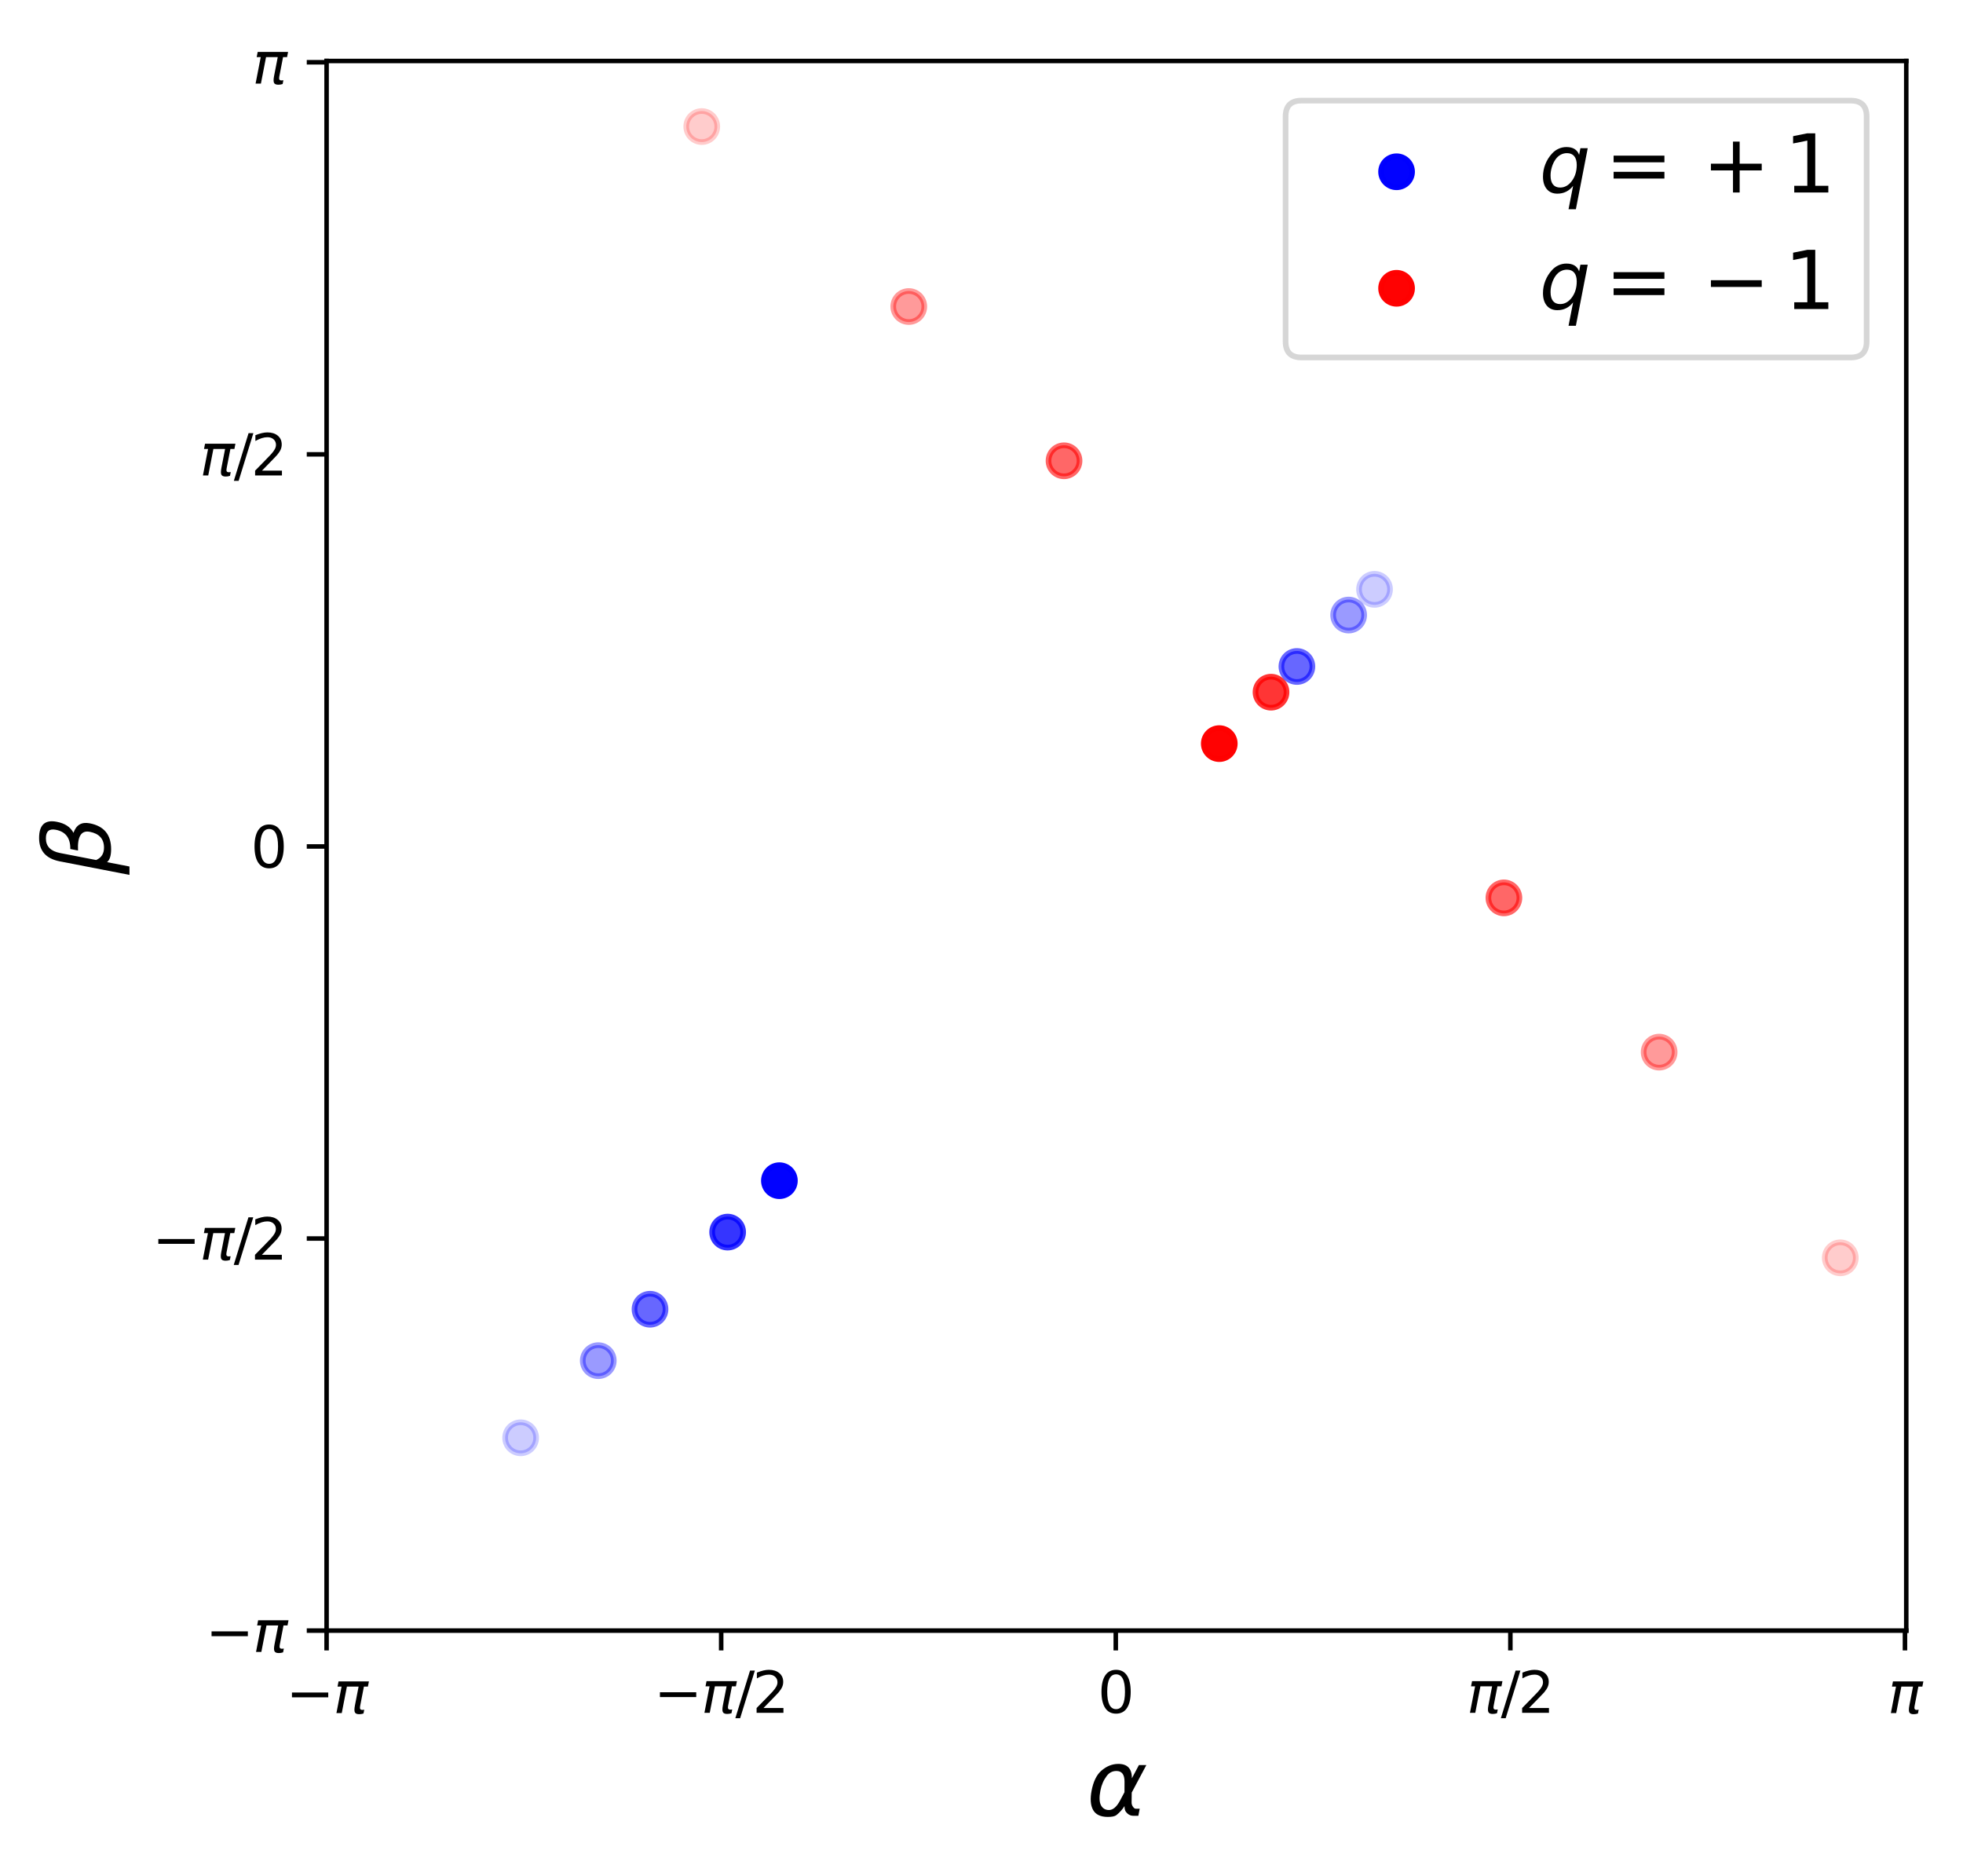 <?xml version="1.0" encoding="utf-8" standalone="no"?>
<!DOCTYPE svg PUBLIC "-//W3C//DTD SVG 1.1//EN"
  "http://www.w3.org/Graphics/SVG/1.1/DTD/svg11.dtd">
<svg xmlns:xlink="http://www.w3.org/1999/xlink" width="346.701pt" height="331.335pt" viewBox="0 0 346.701 331.335" xmlns="http://www.w3.org/2000/svg" version="1.1">
 <defs>
  <style type="text/css">*{stroke-linejoin: round; stroke-linecap: butt}</style>
 </defs>
 <g id="figure_1">
  <g id="patch_1">
   <path d="M -0 331.335 
L 346.701 331.335 
L 346.701 0 
L -0 0 
z
" style="fill: #ffffff"/>
  </g>
  <g id="axes_1">
   <g id="patch_2">
    <path d="M 57.68 287.972 
L 336.68 287.972 
L 336.68 10.772 
L 57.68 10.772 
z
" style="fill: #ffffff"/>
   </g>
   <g id="PathCollection_1">
    <defs>
     <path id="macf03a7312" d="M 0 2.739 
C 0.726 2.739 1.423 2.45 1.936 1.936 
C 2.45 1.423 2.739 0.726 2.739 0 
C 2.739 -0.726 2.45 -1.423 1.936 -1.936 
C 1.423 -2.45 0.726 -2.739 0 -2.739 
C -0.726 -2.739 -1.423 -2.45 -1.936 -1.936 
C -2.45 -1.423 -2.739 -0.726 -2.739 0 
C -2.739 0.726 -2.45 1.423 -1.936 1.936 
C -1.423 2.45 -0.726 2.739 0 2.739 
z
" style="stroke: #0000ff; stroke-opacity: 0.99"/>
    </defs>
    <g clip-path="url(#p12af13d919)">
     <use xlink:href="#macf03a7312" x="137.655" y="208.513" style="fill: #0000ff; fill-opacity: 0.99; stroke: #0000ff; stroke-opacity: 0.99"/>
    </g>
   </g>
   <g id="PathCollection_2">
    <defs>
     <path id="m397af63ec6" d="M 0 2.739 
C 0.726 2.739 1.423 2.45 1.936 1.936 
C 2.45 1.423 2.739 0.726 2.739 0 
C 2.739 -0.726 2.45 -1.423 1.936 -1.936 
C 1.423 -2.45 0.726 -2.739 0 -2.739 
C -0.726 -2.739 -1.423 -2.45 -1.936 -1.936 
C -2.45 -1.423 -2.739 -0.726 -2.739 0 
C -2.739 0.726 -2.45 1.423 -1.936 1.936 
C -1.423 2.45 -0.726 2.739 0 2.739 
z
" style="stroke: #ff0000; stroke-opacity: 0.99"/>
    </defs>
    <g clip-path="url(#p12af13d919)">
     <use xlink:href="#m397af63ec6" x="215.346" y="131.324" style="fill: #ff0000; fill-opacity: 0.99; stroke: #ff0000; stroke-opacity: 0.99"/>
    </g>
   </g>
   <g id="PathCollection_3">
    <defs>
     <path id="mb0284de938" d="M 0 2.739 
C 0.726 2.739 1.423 2.45 1.936 1.936 
C 2.45 1.423 2.739 0.726 2.739 0 
C 2.739 -0.726 2.45 -1.423 1.936 -1.936 
C 1.423 -2.45 0.726 -2.739 0 -2.739 
C -0.726 -2.739 -1.423 -2.45 -1.936 -1.936 
C -2.45 -1.423 -2.739 -0.726 -2.739 0 
C -2.739 0.726 -2.45 1.423 -1.936 1.936 
C -1.423 2.45 -0.726 2.739 0 2.739 
z
" style="stroke: #0000ff; stroke-opacity: 0.792"/>
    </defs>
    <g clip-path="url(#p12af13d919)">
     <use xlink:href="#mb0284de938" x="128.515" y="217.594" style="fill: #0000ff; fill-opacity: 0.792; stroke: #0000ff; stroke-opacity: 0.792"/>
    </g>
   </g>
   <g id="PathCollection_4">
    <defs>
     <path id="mcac83396e8" d="M 0 2.739 
C 0.726 2.739 1.423 2.45 1.936 1.936 
C 2.45 1.423 2.739 0.726 2.739 0 
C 2.739 -0.726 2.45 -1.423 1.936 -1.936 
C 1.423 -2.45 0.726 -2.739 0 -2.739 
C -0.726 -2.739 -1.423 -2.45 -1.936 -1.936 
C -2.45 -1.423 -2.739 -0.726 -2.739 0 
C -2.739 0.726 -2.45 1.423 -1.936 1.936 
C -1.423 2.45 -0.726 2.739 0 2.739 
z
" style="stroke: #ff0000; stroke-opacity: 0.792"/>
    </defs>
    <g clip-path="url(#p12af13d919)">
     <use xlink:href="#mcac83396e8" x="224.486" y="122.242" style="fill: #ff0000; fill-opacity: 0.792; stroke: #ff0000; stroke-opacity: 0.792"/>
    </g>
   </g>
   <g id="PathCollection_5">
    <defs>
     <path id="mdfa1f3f3cb" d="M 0 2.739 
C 0.726 2.739 1.423 2.45 1.936 1.936 
C 2.45 1.423 2.739 0.726 2.739 0 
C 2.739 -0.726 2.45 -1.423 1.936 -1.936 
C 1.423 -2.45 0.726 -2.739 0 -2.739 
C -0.726 -2.739 -1.423 -2.45 -1.936 -1.936 
C -2.45 -1.423 -2.739 -0.726 -2.739 0 
C -2.739 0.726 -2.45 1.423 -1.936 1.936 
C -1.423 2.45 -0.726 2.739 0 2.739 
z
" style="stroke: #0000ff; stroke-opacity: 0.595"/>
    </defs>
    <g clip-path="url(#p12af13d919)">
     <use xlink:href="#mdfa1f3f3cb" x="114.805" y="231.215" style="fill: #0000ff; fill-opacity: 0.595; stroke: #0000ff; stroke-opacity: 0.595"/>
    </g>
   </g>
   <g id="PathCollection_6">
    <defs>
     <path id="m0e621f771c" d="M 0 2.739 
C 0.726 2.739 1.423 2.45 1.936 1.936 
C 2.45 1.423 2.739 0.726 2.739 0 
C 2.739 -0.726 2.45 -1.423 1.936 -1.936 
C 1.423 -2.45 0.726 -2.739 0 -2.739 
C -0.726 -2.739 -1.423 -2.45 -1.936 -1.936 
C -2.45 -1.423 -2.739 -0.726 -2.739 0 
C -2.739 0.726 -2.45 1.423 -1.936 1.936 
C -1.423 2.45 -0.726 2.739 0 2.739 
z
" style="stroke: #ff0000; stroke-opacity: 0.595"/>
    </defs>
    <g clip-path="url(#p12af13d919)">
     <use xlink:href="#m0e621f771c" x="265.616" y="158.567" style="fill: #ff0000; fill-opacity: 0.595; stroke: #ff0000; stroke-opacity: 0.595"/>
    </g>
   </g>
   <g id="PathCollection_7">
    <g clip-path="url(#p12af13d919)">
     <use xlink:href="#mdfa1f3f3cb" x="229.056" y="117.702" style="fill: #0000ff; fill-opacity: 0.595; stroke: #0000ff; stroke-opacity: 0.595"/>
    </g>
   </g>
   <g id="PathCollection_8">
    <g clip-path="url(#p12af13d919)">
     <use xlink:href="#m0e621f771c" x="187.926" y="81.378" style="fill: #ff0000; fill-opacity: 0.595; stroke: #ff0000; stroke-opacity: 0.595"/>
    </g>
   </g>
   <g id="PathCollection_9">
    <defs>
     <path id="mf7d119ea2e" d="M 0 2.739 
C 0.726 2.739 1.423 2.45 1.936 1.936 
C 2.45 1.423 2.739 0.726 2.739 0 
C 2.739 -0.726 2.45 -1.423 1.936 -1.936 
C 1.423 -2.45 0.726 -2.739 0 -2.739 
C -0.726 -2.739 -1.423 -2.45 -1.936 -1.936 
C -2.45 -1.423 -2.739 -0.726 -2.739 0 
C -2.739 0.726 -2.45 1.423 -1.936 1.936 
C -1.423 2.45 -0.726 2.739 0 2.739 
z
" style="stroke: #0000ff; stroke-opacity: 0.398"/>
    </defs>
    <g clip-path="url(#p12af13d919)">
     <use xlink:href="#mf7d119ea2e" x="105.665" y="240.297" style="fill: #0000ff; fill-opacity: 0.398; stroke: #0000ff; stroke-opacity: 0.398"/>
    </g>
   </g>
   <g id="PathCollection_10">
    <defs>
     <path id="mab53a9fdb3" d="M 0 2.739 
C 0.726 2.739 1.423 2.45 1.936 1.936 
C 2.45 1.423 2.739 0.726 2.739 0 
C 2.739 -0.726 2.45 -1.423 1.936 -1.936 
C 1.423 -2.45 0.726 -2.739 0 -2.739 
C -0.726 -2.739 -1.423 -2.45 -1.936 -1.936 
C -2.45 -1.423 -2.739 -0.726 -2.739 0 
C -2.739 0.726 -2.45 1.423 -1.936 1.936 
C -1.423 2.45 -0.726 2.739 0 2.739 
z
" style="stroke: #ff0000; stroke-opacity: 0.398"/>
    </defs>
    <g clip-path="url(#p12af13d919)">
     <use xlink:href="#mab53a9fdb3" x="293.036" y="185.81" style="fill: #ff0000; fill-opacity: 0.398; stroke: #ff0000; stroke-opacity: 0.398"/>
    </g>
   </g>
   <g id="PathCollection_11">
    <g clip-path="url(#p12af13d919)">
     <use xlink:href="#mf7d119ea2e" x="238.196" y="108.621" style="fill: #0000ff; fill-opacity: 0.398; stroke: #0000ff; stroke-opacity: 0.398"/>
    </g>
   </g>
   <g id="PathCollection_12">
    <g clip-path="url(#p12af13d919)">
     <use xlink:href="#mab53a9fdb3" x="160.506" y="54.134" style="fill: #ff0000; fill-opacity: 0.398; stroke: #ff0000; stroke-opacity: 0.398"/>
    </g>
   </g>
   <g id="PathCollection_13">
    <defs>
     <path id="m1558ab4df7" d="M 0 2.739 
C 0.726 2.739 1.423 2.45 1.936 1.936 
C 2.45 1.423 2.739 0.726 2.739 0 
C 2.739 -0.726 2.45 -1.423 1.936 -1.936 
C 1.423 -2.45 0.726 -2.739 0 -2.739 
C -0.726 -2.739 -1.423 -2.45 -1.936 -1.936 
C -2.45 -1.423 -2.739 -0.726 -2.739 0 
C -2.739 0.726 -2.45 1.423 -1.936 1.936 
C -1.423 2.45 -0.726 2.739 0 2.739 
z
" style="stroke: #0000ff; stroke-opacity: 0.2"/>
    </defs>
    <g clip-path="url(#p12af13d919)">
     <use xlink:href="#m1558ab4df7" x="91.955" y="253.918" style="fill: #0000ff; fill-opacity: 0.2; stroke: #0000ff; stroke-opacity: 0.2"/>
    </g>
   </g>
   <g id="PathCollection_14">
    <defs>
     <path id="m1e8ab2ebc0" d="M 0 2.739 
C 0.726 2.739 1.423 2.45 1.936 1.936 
C 2.45 1.423 2.739 0.726 2.739 0 
C 2.739 -0.726 2.45 -1.423 1.936 -1.936 
C 1.423 -2.45 0.726 -2.739 0 -2.739 
C -0.726 -2.739 -1.423 -2.45 -1.936 -1.936 
C -2.45 -1.423 -2.739 -0.726 -2.739 0 
C -2.739 0.726 -2.45 1.423 -1.936 1.936 
C -1.423 2.45 -0.726 2.739 0 2.739 
z
" style="stroke: #ff0000; stroke-opacity: 0.2"/>
    </defs>
    <g clip-path="url(#p12af13d919)">
     <use xlink:href="#m1e8ab2ebc0" x="325.026" y="222.134" style="fill: #ff0000; fill-opacity: 0.2; stroke: #ff0000; stroke-opacity: 0.2"/>
    </g>
   </g>
   <g id="PathCollection_15">
    <g clip-path="url(#p12af13d919)">
     <use xlink:href="#m1558ab4df7" x="242.766" y="104.08" style="fill: #0000ff; fill-opacity: 0.2; stroke: #0000ff; stroke-opacity: 0.2"/>
    </g>
   </g>
   <g id="PathCollection_16">
    <g clip-path="url(#p12af13d919)">
     <use xlink:href="#m1e8ab2ebc0" x="123.945" y="22.351" style="fill: #ff0000; fill-opacity: 0.2; stroke: #ff0000; stroke-opacity: 0.2"/>
    </g>
   </g>
   <g id="matplotlib.axis_1">
    <g id="xtick_1">
     <g id="line2d_1">
      <defs>
       <path id="m05660a3cb5" d="M 0 0 
L 0 3.5 
" style="stroke: #000000; stroke-width: 0.8"/>
      </defs>
      <g>
       <use xlink:href="#m05660a3cb5" x="57.68" y="287.972" style="stroke: #000000; stroke-width: 0.8"/>
      </g>
     </g>
     <g id="text_1">
      <!-- $-\pi$ -->
      <g transform="translate(50.48 302.571)scale(0.1 -0.1)">
       <defs>
        <path id="DejaVuSans-2212" d="M 678 2272 
L 4684 2272 
L 4684 1741 
L 678 1741 
L 678 2272 
z
" transform="scale(0.016)"/>
        <path id="DejaVuSans-Oblique-3c0" d="M 584 3500 
L 3938 3500 
L 3825 2925 
L 3384 2925 
L 2966 775 
Q 2922 550 2981 450 
Q 3038 353 3209 353 
Q 3256 353 3325 363 
Q 3397 369 3419 372 
L 3338 -44 
Q 3222 -84 3103 -103 
Q 2981 -122 2866 -122 
Q 2491 -122 2388 81 
Q 2284 288 2391 838 
L 2797 2925 
L 1506 2925 
L 938 0 
L 350 0 
L 919 2925 
L 472 2925 
L 584 3500 
z
" transform="scale(0.016)"/>
       </defs>
       <use xlink:href="#DejaVuSans-2212" transform="translate(0 0.312)"/>
       <use xlink:href="#DejaVuSans-Oblique-3c0" transform="translate(83.789 0.312)"/>
      </g>
     </g>
    </g>
    <g id="xtick_2">
     <g id="line2d_2">
      <g>
       <use xlink:href="#m05660a3cb5" x="127.373" y="287.972" style="stroke: #000000; stroke-width: 0.8"/>
      </g>
     </g>
     <g id="text_2">
      <!-- $- \pi /2$ -->
      <g transform="translate(115.473 302.571)scale(0.1 -0.1)">
       <defs>
        <path id="DejaVuSans-2f" d="M 1625 4666 
L 2156 4666 
L 531 -594 
L 0 -594 
L 1625 4666 
z
" transform="scale(0.016)"/>
        <path id="DejaVuSans-32" d="M 1228 531 
L 3431 531 
L 3431 0 
L 469 0 
L 469 531 
Q 828 903 1448 1529 
Q 2069 2156 2228 2338 
Q 2531 2678 2651 2914 
Q 2772 3150 2772 3378 
Q 2772 3750 2511 3984 
Q 2250 4219 1831 4219 
Q 1534 4219 1204 4116 
Q 875 4013 500 3803 
L 500 4441 
Q 881 4594 1212 4672 
Q 1544 4750 1819 4750 
Q 2544 4750 2975 4387 
Q 3406 4025 3406 3419 
Q 3406 3131 3298 2873 
Q 3191 2616 2906 2266 
Q 2828 2175 2409 1742 
Q 1991 1309 1228 531 
z
" transform="scale(0.016)"/>
       </defs>
       <use xlink:href="#DejaVuSans-2212" transform="translate(0 0.781)"/>
       <use xlink:href="#DejaVuSans-Oblique-3c0" transform="translate(83.789 0.781)"/>
       <use xlink:href="#DejaVuSans-2f" transform="translate(143.994 0.781)"/>
       <use xlink:href="#DejaVuSans-32" transform="translate(174.061 0.781)"/>
      </g>
     </g>
    </g>
    <g id="xtick_3">
     <g id="line2d_3">
      <g>
       <use xlink:href="#m05660a3cb5" x="197.066" y="287.972" style="stroke: #000000; stroke-width: 0.8"/>
      </g>
     </g>
     <g id="text_3">
      <!-- $0$ -->
      <g transform="translate(193.866 302.571)scale(0.1 -0.1)">
       <defs>
        <path id="DejaVuSans-30" d="M 2034 4250 
Q 1547 4250 1301 3770 
Q 1056 3291 1056 2328 
Q 1056 1369 1301 889 
Q 1547 409 2034 409 
Q 2525 409 2770 889 
Q 3016 1369 3016 2328 
Q 3016 3291 2770 3770 
Q 2525 4250 2034 4250 
z
M 2034 4750 
Q 2819 4750 3233 4129 
Q 3647 3509 3647 2328 
Q 3647 1150 3233 529 
Q 2819 -91 2034 -91 
Q 1250 -91 836 529 
Q 422 1150 422 2328 
Q 422 3509 836 4129 
Q 1250 4750 2034 4750 
z
" transform="scale(0.016)"/>
       </defs>
       <use xlink:href="#DejaVuSans-30" transform="translate(0 0.781)"/>
      </g>
     </g>
    </g>
    <g id="xtick_4">
     <g id="line2d_4">
      <g>
       <use xlink:href="#m05660a3cb5" x="266.759" y="287.972" style="stroke: #000000; stroke-width: 0.8"/>
      </g>
     </g>
     <g id="text_4">
      <!-- $\pi/2$ -->
      <g transform="translate(259.059 302.571)scale(0.1 -0.1)">
       <use xlink:href="#DejaVuSans-Oblique-3c0" transform="translate(0 0.781)"/>
       <use xlink:href="#DejaVuSans-2f" transform="translate(60.205 0.781)"/>
       <use xlink:href="#DejaVuSans-32" transform="translate(90.271 0.781)"/>
      </g>
     </g>
    </g>
    <g id="xtick_5">
     <g id="line2d_5">
      <g>
       <use xlink:href="#m05660a3cb5" x="336.451" y="287.972" style="stroke: #000000; stroke-width: 0.8"/>
      </g>
     </g>
     <g id="text_5">
      <!-- $\pi$ -->
      <g transform="translate(333.401 302.571)scale(0.1 -0.1)">
       <use xlink:href="#DejaVuSans-Oblique-3c0" transform="translate(0 0.312)"/>
      </g>
     </g>
    </g>
    <g id="text_6">
     <!-- $\alpha$ -->
     <g transform="translate(191.9 320.808)scale(0.16 -0.16)">
      <defs>
       <path id="DejaVuSans-Oblique-3b1" d="M 2619 1628 
L 2622 2350 
Q 2625 3088 2069 3091 
Q 1653 3094 1394 2747 
Q 1069 2319 959 1747 
Q 825 1059 994 731 
Q 1169 397 1547 397 
Q 1966 397 2319 1063 
L 2619 1628 
z
M 2166 3578 
Q 3141 3594 3128 2584 
Q 3128 2584 3616 3500 
L 4128 3500 
L 3119 1603 
L 3109 919 
Q 3109 766 3194 638 
Q 3291 488 3391 488 
L 3669 488 
L 3575 0 
L 3228 0 
Q 2934 0 2722 263 
Q 2622 394 2619 669 
Q 2416 334 2066 50 
Q 1900 -81 1453 -78 
Q 722 -72 456 397 
Q 184 884 353 1747 
Q 534 2675 1009 3097 
Q 1544 3569 2166 3578 
z
" transform="scale(0.016)"/>
      </defs>
      <use xlink:href="#DejaVuSans-Oblique-3b1" transform="translate(0 0.844)"/>
     </g>
    </g>
   </g>
   <g id="matplotlib.axis_2">
    <g id="ytick_1">
     <g id="line2d_6">
      <defs>
       <path id="m0e2eee779a" d="M 0 0 
L -3.5 0 
" style="stroke: #000000; stroke-width: 0.8"/>
      </defs>
      <g>
       <use xlink:href="#m0e2eee779a" x="57.68" y="287.972" style="stroke: #000000; stroke-width: 0.8"/>
      </g>
     </g>
     <g id="text_7">
      <!-- $-\pi$ -->
      <g transform="translate(36.28 291.771)scale(0.1 -0.1)">
       <use xlink:href="#DejaVuSans-2212" transform="translate(0 0.312)"/>
       <use xlink:href="#DejaVuSans-Oblique-3c0" transform="translate(83.789 0.312)"/>
      </g>
     </g>
    </g>
    <g id="ytick_2">
     <g id="line2d_7">
      <g>
       <use xlink:href="#m0e2eee779a" x="57.68" y="218.729" style="stroke: #000000; stroke-width: 0.8"/>
      </g>
     </g>
     <g id="text_8">
      <!-- $- \pi /2$ -->
      <g transform="translate(26.88 222.528)scale(0.1 -0.1)">
       <use xlink:href="#DejaVuSans-2212" transform="translate(0 0.781)"/>
       <use xlink:href="#DejaVuSans-Oblique-3c0" transform="translate(83.789 0.781)"/>
       <use xlink:href="#DejaVuSans-2f" transform="translate(143.994 0.781)"/>
       <use xlink:href="#DejaVuSans-32" transform="translate(174.061 0.781)"/>
      </g>
     </g>
    </g>
    <g id="ytick_3">
     <g id="line2d_8">
      <g>
       <use xlink:href="#m0e2eee779a" x="57.68" y="149.486" style="stroke: #000000; stroke-width: 0.8"/>
      </g>
     </g>
     <g id="text_9">
      <!-- $0$ -->
      <g transform="translate(44.28 153.285)scale(0.1 -0.1)">
       <use xlink:href="#DejaVuSans-30" transform="translate(0 0.781)"/>
      </g>
     </g>
    </g>
    <g id="ytick_4">
     <g id="line2d_9">
      <g>
       <use xlink:href="#m0e2eee779a" x="57.68" y="80.242" style="stroke: #000000; stroke-width: 0.8"/>
      </g>
     </g>
     <g id="text_10">
      <!-- $\pi/2$ -->
      <g transform="translate(35.28 84.042)scale(0.1 -0.1)">
       <use xlink:href="#DejaVuSans-Oblique-3c0" transform="translate(0 0.781)"/>
       <use xlink:href="#DejaVuSans-2f" transform="translate(60.205 0.781)"/>
       <use xlink:href="#DejaVuSans-32" transform="translate(90.271 0.781)"/>
      </g>
     </g>
    </g>
    <g id="ytick_5">
     <g id="line2d_10">
      <g>
       <use xlink:href="#m0e2eee779a" x="57.68" y="10.999" style="stroke: #000000; stroke-width: 0.8"/>
      </g>
     </g>
     <g id="text_11">
      <!-- $\pi$ -->
      <g transform="translate(44.58 14.798)scale(0.1 -0.1)">
       <use xlink:href="#DejaVuSans-Oblique-3c0" transform="translate(0 0.312)"/>
      </g>
     </g>
    </g>
    <g id="text_12">
     <!-- $\beta$ -->
     <g transform="translate(19.52 154.492)rotate(-90)scale(0.16 -0.16)">
      <defs>
       <path id="DejaVuSans-Oblique-3b2" d="M 872 216 
L 572 -1331 
L -6 -1331 
L 928 3478 
Q 1206 4903 2538 4903 
Q 3888 4903 3659 3700 
Q 3503 2844 2894 2531 
Q 3713 2250 3553 1416 
Q 3272 -69 1759 -66 
Q 1097 -63 872 216 
z
M 1019 966 
Q 1259 422 1875 425 
Q 2775 425 2966 1406 
Q 3138 2288 1675 2219 
L 1778 2750 
Q 2909 2731 3106 3750 
Q 3241 4438 2509 4434 
Q 1691 4434 1503 3459 
L 1019 966 
z
" transform="scale(0.016)"/>
      </defs>
      <use xlink:href="#DejaVuSans-Oblique-3b2" transform="translate(0 0.391)"/>
     </g>
    </g>
   </g>
   <g id="patch_3">
    <path d="M 57.68 287.972 
L 57.68 10.772 
" style="fill: none; stroke: #000000; stroke-width: 0.8; stroke-linejoin: miter; stroke-linecap: square"/>
   </g>
   <g id="patch_4">
    <path d="M 336.68 287.972 
L 336.68 10.772 
" style="fill: none; stroke: #000000; stroke-width: 0.8; stroke-linejoin: miter; stroke-linecap: square"/>
   </g>
   <g id="patch_5">
    <path d="M 57.68 287.972 
L 336.68 287.972 
" style="fill: none; stroke: #000000; stroke-width: 0.8; stroke-linejoin: miter; stroke-linecap: square"/>
   </g>
   <g id="patch_6">
    <path d="M 57.68 10.772 
L 336.68 10.772 
" style="fill: none; stroke: #000000; stroke-width: 0.8; stroke-linejoin: miter; stroke-linecap: square"/>
   </g>
   <g id="legend_1">
    <g id="patch_7">
     <path d="M 229.86 63.128 
L 326.88 63.128 
Q 329.68 63.128 329.68 60.328 
L 329.68 20.572 
Q 329.68 17.772 326.88 17.772 
L 229.86 17.772 
Q 227.06 17.772 227.06 20.572 
L 227.06 60.328 
Q 227.06 63.128 229.86 63.128 
z
" style="fill: #ffffff; opacity: 0.8; stroke: #cccccc; stroke-linejoin: miter"/>
    </g>
    <g id="PathCollection_17">
     <g>
      <use xlink:href="#macf03a7312" x="246.66" y="30.335" style="fill: #0000ff; fill-opacity: 0.99; stroke: #0000ff; stroke-opacity: 0.99"/>
     </g>
    </g>
    <g id="text_13">
     <!-- $q = +1$ -->
     <g transform="translate(271.86 34.01)scale(0.14 -0.14)">
      <defs>
       <path id="DejaVuSans-Oblique-71" d="M 2669 525 
Q 2438 222 2123 65 
Q 1809 -91 1428 -91 
Q 897 -91 595 267 
Q 294 625 294 1253 
Q 294 1759 480 2231 
Q 666 2703 1013 3078 
Q 1238 3322 1530 3453 
Q 1822 3584 2144 3584 
Q 2531 3584 2781 3431 
Q 3031 3278 3144 2969 
L 3244 3494 
L 3822 3494 
L 2888 -1319 
L 2309 -1319 
L 2669 525 
z
M 891 1338 
Q 891 875 1084 633 
Q 1278 391 1644 391 
Q 2188 391 2572 911 
Q 2956 1431 2956 2175 
Q 2956 2625 2757 2864 
Q 2559 3103 2188 3103 
Q 1916 3103 1684 2976 
Q 1453 2850 1281 2606 
Q 1100 2350 995 2006 
Q 891 1663 891 1338 
z
" transform="scale(0.016)"/>
       <path id="DejaVuSans-3d" d="M 678 2906 
L 4684 2906 
L 4684 2381 
L 678 2381 
L 678 2906 
z
M 678 1631 
L 4684 1631 
L 4684 1100 
L 678 1100 
L 678 1631 
z
" transform="scale(0.016)"/>
       <path id="DejaVuSans-2b" d="M 2944 4013 
L 2944 2272 
L 4684 2272 
L 4684 1741 
L 2944 1741 
L 2944 0 
L 2419 0 
L 2419 1741 
L 678 1741 
L 678 2272 
L 2419 2272 
L 2419 4013 
L 2944 4013 
z
" transform="scale(0.016)"/>
       <path id="DejaVuSans-31" d="M 794 531 
L 1825 531 
L 1825 4091 
L 703 3866 
L 703 4441 
L 1819 4666 
L 2450 4666 
L 2450 531 
L 3481 531 
L 3481 0 
L 794 0 
L 794 531 
z
" transform="scale(0.016)"/>
      </defs>
      <use xlink:href="#DejaVuSans-Oblique-71" transform="translate(0 0.094)"/>
      <use xlink:href="#DejaVuSans-3d" transform="translate(82.959 0.094)"/>
      <use xlink:href="#DejaVuSans-2b" transform="translate(205.713 0.094)"/>
      <use xlink:href="#DejaVuSans-31" transform="translate(308.984 0.094)"/>
     </g>
    </g>
    <g id="PathCollection_18">
     <g>
      <use xlink:href="#m397af63ec6" x="246.66" y="50.913" style="fill: #ff0000; fill-opacity: 0.99; stroke: #ff0000; stroke-opacity: 0.99"/>
     </g>
    </g>
    <g id="text_14">
     <!-- $q = -1$ -->
     <g transform="translate(271.86 54.588)scale(0.14 -0.14)">
      <use xlink:href="#DejaVuSans-Oblique-71" transform="translate(0 0.094)"/>
      <use xlink:href="#DejaVuSans-3d" transform="translate(82.959 0.094)"/>
      <use xlink:href="#DejaVuSans-2212" transform="translate(205.713 0.094)"/>
      <use xlink:href="#DejaVuSans-31" transform="translate(308.984 0.094)"/>
     </g>
    </g>
   </g>
  </g>
 </g>
 <defs>
  <clipPath id="p12af13d919">
   <rect x="57.68" y="10.772" width="279" height="277.2"/>
  </clipPath>
 </defs>
</svg>
